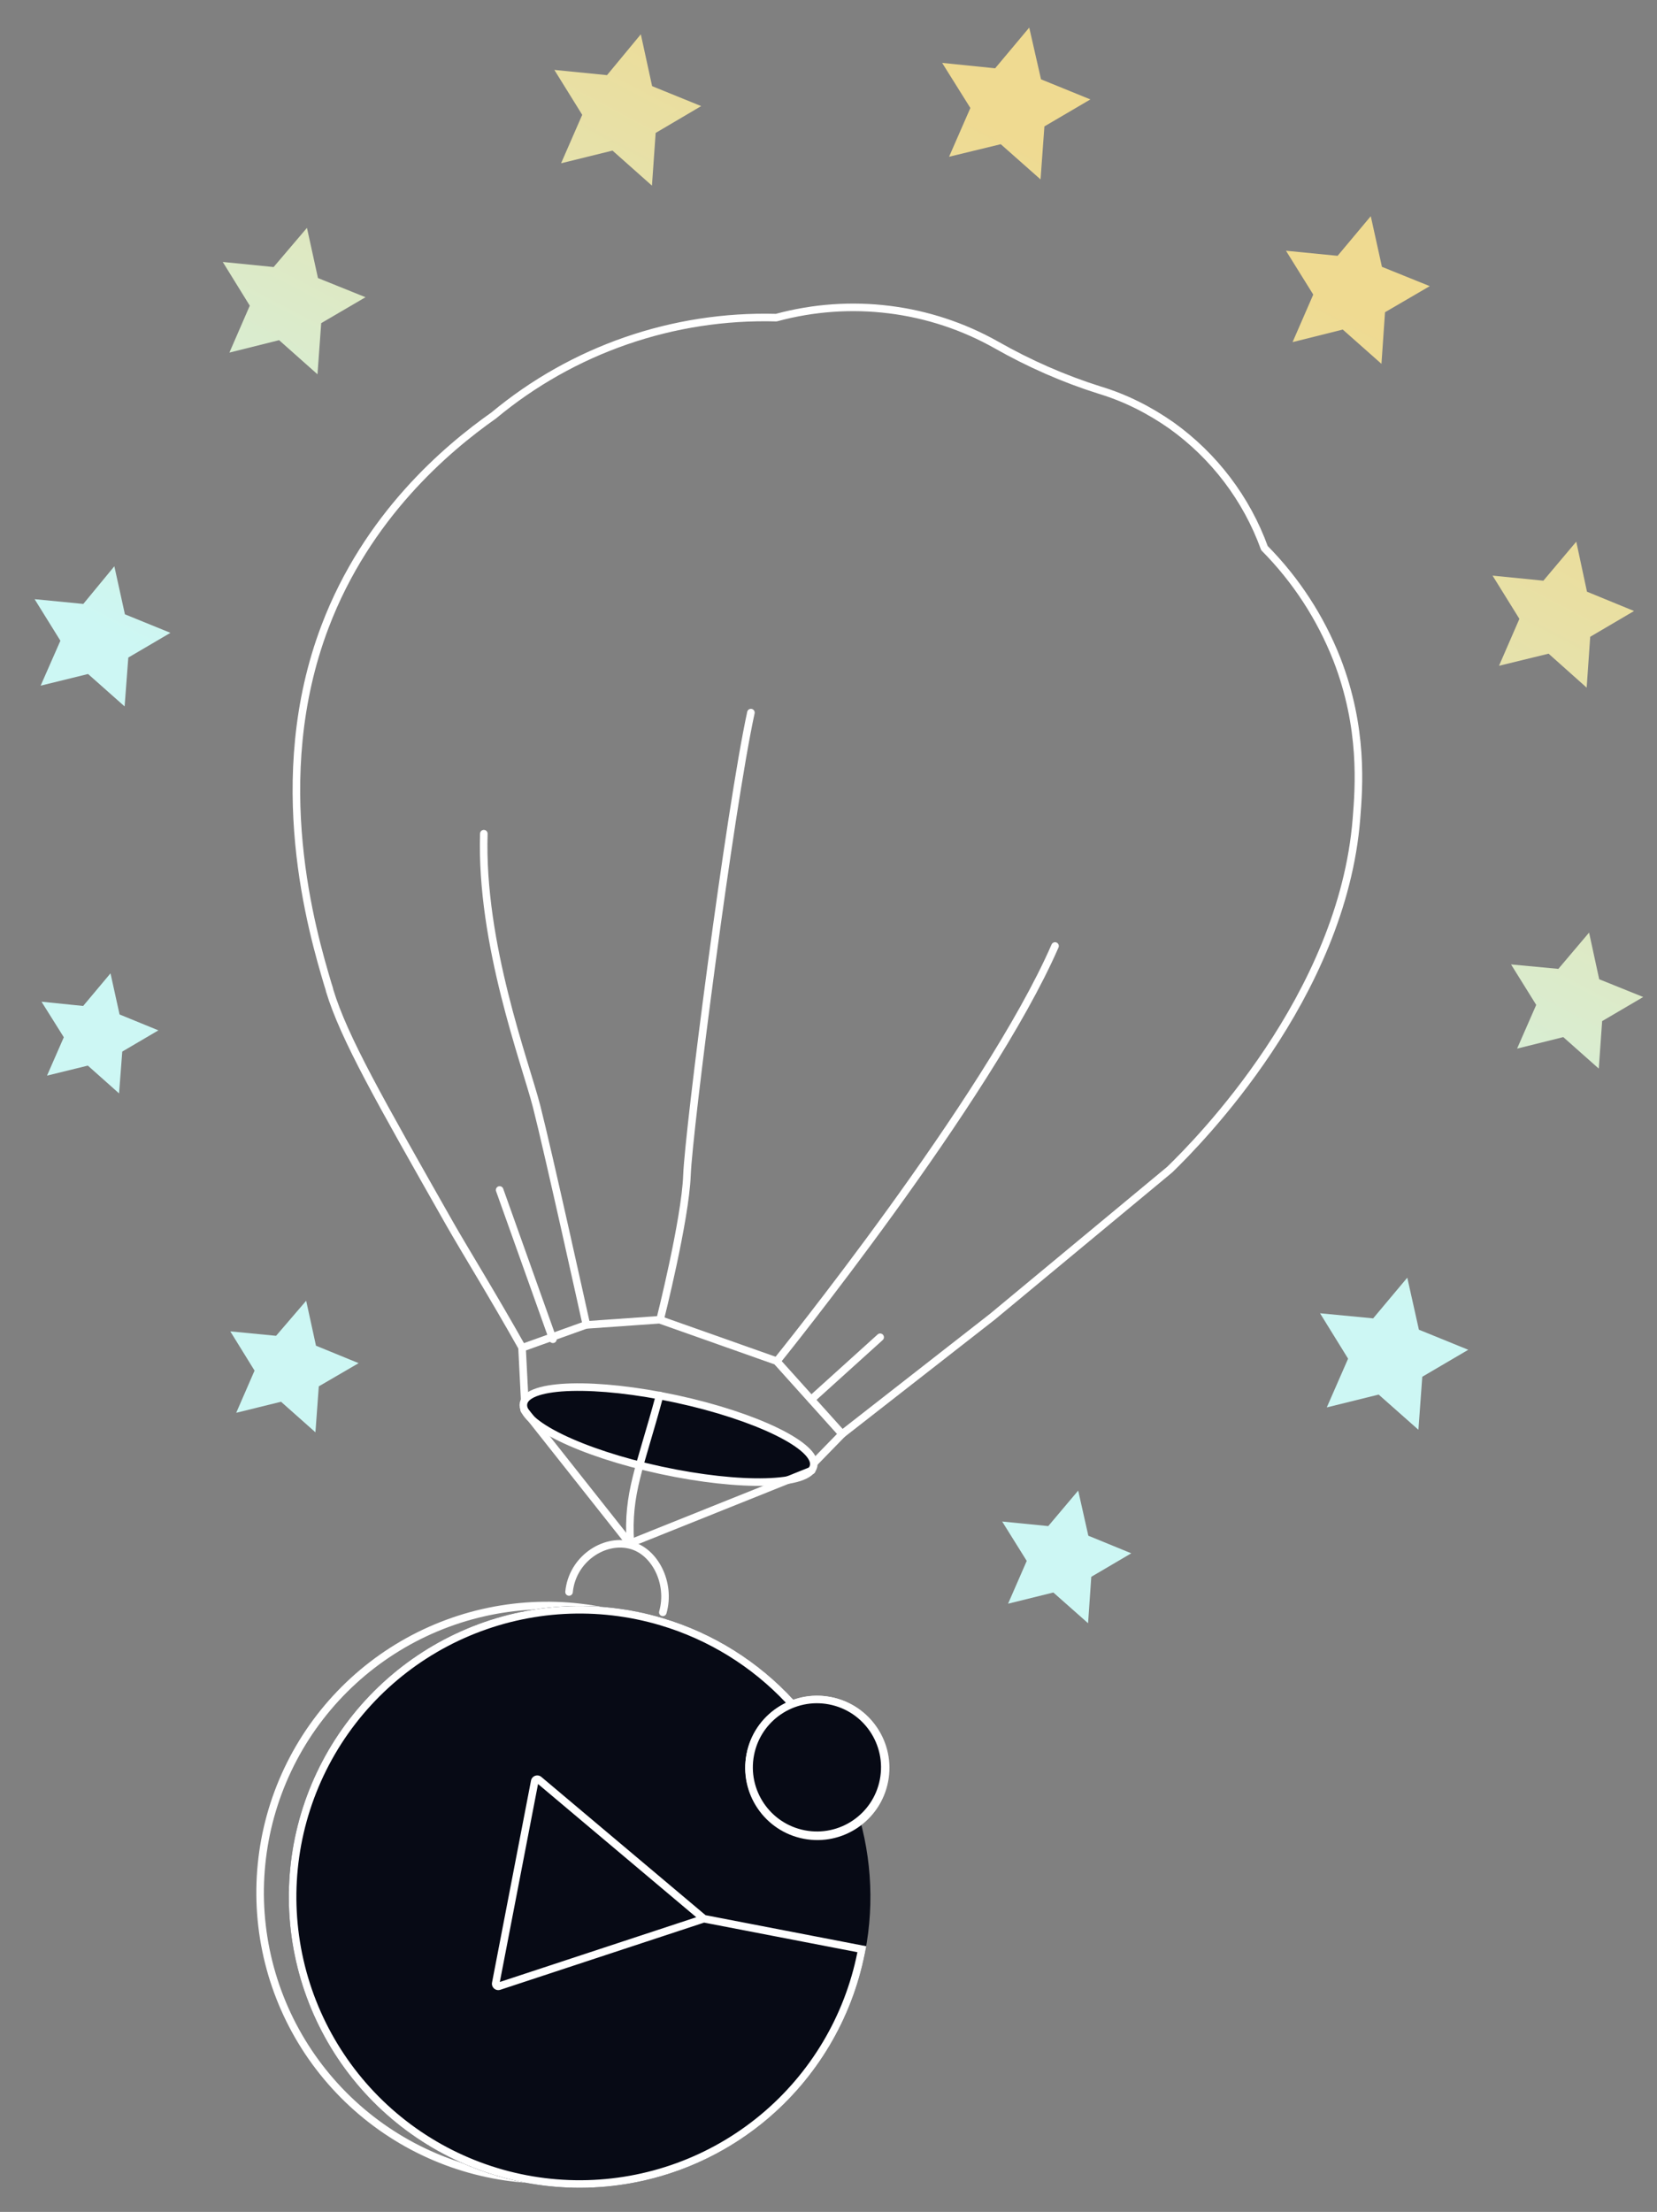 <svg width="329" height="439" viewBox="0 0 329 439" fill="none" xmlns="http://www.w3.org/2000/svg">
<rect x="0" y="0" width="329" height="439" fill="#808080" stroke="none"/>
<path fill-rule="evenodd" clip-rule="evenodd" d="M204.357 5.476L197.585 13.555L187.066 12.483L192.668 21.433L188.439 31.11L198.704 28.62L206.602 35.608L207.368 25.088L216.498 19.732L206.697 15.744L204.357 5.476ZM272.169 42.906L265.58 50.773L255.332 49.763L260.749 58.466L256.643 67.9L266.607 65.41L274.29 72.212L274.999 61.967L283.879 56.79L274.385 52.958L272.169 42.906ZM306.441 115.25L312.971 107.505L315.097 117.435L324.442 121.268L315.739 126.383L315.035 136.478L307.474 129.737L297.632 132.137L301.678 122.825L296.349 114.242L306.441 115.25ZM315.514 185.093L309.414 192.293L300.02 191.411L305.018 199.443L301.22 208.119L310.391 205.836L317.438 212.087L318.108 202.661L326.261 197.877L317.523 194.353L315.514 185.093ZM272.644 261.657L279.419 253.578L281.725 263.906L291.525 267.893L282.395 273.249L281.628 283.769L273.733 276.783L263.434 279.332L267.665 269.656L262.095 260.646L272.644 261.657ZM214.079 295.838L208.132 302.887L198.981 301.977L203.859 309.796L200.154 318.289L209.142 316.065L216.039 322.164L216.676 312.951L224.615 308.286L216.089 304.794L214.079 295.838ZM129.479 17.099L127.236 6.805L120.523 14.915L110.065 13.873L115.601 22.789L111.402 32.406L121.614 29.888L129.446 36.843L130.181 26.382L139.22 21.057L129.479 17.099ZM60.946 45.224L63.132 55.185L72.572 58.99L63.777 64.134L63.039 74.288L55.416 67.516L45.549 69.98L49.593 60.667L44.23 51.991L54.327 53.001L60.946 45.224ZM24.802 121.924L22.703 112.389L16.54 119.862L6.871 118.917L11.991 127.164L8.071 136.083L17.484 133.77L24.742 140.204L25.475 130.506L33.839 125.6L24.802 121.924ZM21.94 193.179L23.74 201.342L31.448 204.495L24.275 208.709L23.64 217.008L17.441 211.493L9.336 213.479L12.669 205.864L8.243 198.809L16.512 199.653L21.94 193.179ZM62.74 267.085L60.791 258.16L54.815 265.119L45.725 264.239L50.542 272.026L46.9 280.4L55.798 278.206L62.63 284.272L63.297 275.151L71.206 270.547L62.74 267.085Z" fill="url(#paint0_linear_13229_217777)"/>
<path d="M167.212 284.612L197.053 261.322L232.253 232.131C237.824 226.723 266.544 197.826 269.328 162.466C269.824 156.233 270.751 144.497 265.423 130.803C262.192 122.601 257.313 115.085 251.056 108.779C247.498 98.96 241.046 90.494 232.595 84.445C228.207 81.376 223.473 78.971 218.315 77.419C211.207 75.181 204.355 72.157 197.896 68.494C184.624 60.987 168.91 59.031 154.131 63.042C133.663 62.485 113.752 69.382 98.034 82.454C88.65 89.055 72.87 102.399 64.542 124.337C53.001 154.713 62.083 185.192 65.088 195.34C65.269 195.89 65.416 196.346 65.449 196.592C68.335 206.069 75.376 218.344 89.3 242.891C92.491 248.479 97.701 256.848 103.713 267.533" stroke="white" stroke-width="1.5" stroke-linecap="round" stroke-linejoin="round"/>
<path d="M167.212 284.612L154.198 270.142L130.977 261.93L116.337 262.96L103.653 267.503L104.221 278.701L160.201 291.808L167.212 284.612Z" stroke="white" stroke-width="1.5" stroke-linecap="round" stroke-linejoin="round"/>
<path d="M103.951 278.487C104.795 274.567 118.395 274.229 134.281 277.647C150.234 281.098 162.393 287.047 161.544 290.964C160.7 294.885 147.1 295.223 131.214 291.805C115.321 288.384 103.102 282.405 103.951 278.487Z" fill="#070A15" stroke="white" stroke-width="1.5" stroke-linecap="round" stroke-linejoin="round"/>
<path d="M154.283 270.109C154.283 270.109 196.173 218.301 209.479 187.753" stroke="white" stroke-width="1.5" stroke-linecap="round" stroke-linejoin="round"/>
<path d="M131.067 261.9C131.067 261.9 136.064 242.16 136.397 233.25C136.723 224.338 144.892 160.814 149.094 141.433" stroke="white" stroke-width="1.5" stroke-linecap="round" stroke-linejoin="round"/>
<path d="M116.427 262.931C116.427 262.931 108.8 228.384 106.547 219.61C104.294 210.836 95.376 187.384 96.066 165.456" stroke="white" stroke-width="1.5" stroke-linecap="round" stroke-linejoin="round"/>
<path d="M174.756 265.406L161.081 277.76" stroke="white" stroke-width="1.5" stroke-linecap="round" stroke-linejoin="round"/>
<path d="M109.781 265.808L99.205 236.173" stroke="white" stroke-width="1.5" stroke-linecap="round" stroke-linejoin="round"/>
<path d="M104.088 279.854L125.003 306.274" stroke="white" stroke-width="1.5" stroke-linecap="round" stroke-linejoin="round"/>
<path d="M161.173 291.843L125.246 306.243" stroke="white" stroke-width="1.5" stroke-linecap="round" stroke-linejoin="round"/>
<path d="M130.968 276.954C127.077 291.381 124.521 296.262 125.156 306.122" stroke="white" stroke-width="1.5" stroke-linecap="round" stroke-linejoin="round"/>
<path d="M131.606 320.006C133.26 314.208 130.01 307.827 125.126 306.642C119.838 305.329 113.607 309.488 112.985 315.962" stroke="white" stroke-width="1.5" stroke-linecap="round" stroke-linejoin="round"/>
<path d="M164.584 386.432C162.086 399.377 155.176 411.055 145.032 419.477C134.888 427.898 122.138 432.542 108.955 432.616C95.771 432.691 82.969 428.192 72.731 419.886C62.492 411.581 55.45 399.981 52.805 387.066C50.16 374.15 52.075 360.716 58.223 349.054C64.372 337.392 74.375 328.223 86.526 323.108C98.678 317.994 112.227 317.251 124.864 321.007C137.502 324.762 148.447 332.784 155.833 343.704" stroke="white" stroke-width="1.5"/>
<circle cx="115.084" cy="376.477" r="57.736" transform="rotate(10.925 115.084 376.477)" fill="#070A15"/>
<path fill-rule="evenodd" clip-rule="evenodd" d="M131.103 322.571C118.631 318.865 105.261 319.598 93.269 324.645C81.277 329.692 71.406 338.74 65.339 350.249C59.271 361.758 57.381 375.014 59.991 387.76C62.602 400.506 69.551 411.952 79.655 420.149C89.759 428.346 102.392 432.785 115.402 432.712C128.412 432.638 140.995 428.055 151.005 419.745C160.931 411.503 167.72 400.102 170.237 387.455L139.805 381.581L99.333 394.915C98.416 395.217 97.512 394.422 97.695 393.474L105.431 353.397C105.614 352.449 106.749 352.047 107.488 352.669L140.089 380.108L171.999 386.268L171.715 387.74L171.71 387.739C169.127 400.727 162.157 412.436 151.963 420.899C141.686 429.431 128.768 434.136 115.411 434.211C102.053 434.287 89.083 429.729 78.71 421.314C68.337 412.899 61.202 401.147 58.522 388.061C55.842 374.975 57.782 361.365 64.012 349.549C70.242 337.734 80.376 328.444 92.687 323.262C104.999 318.081 118.726 317.328 131.53 321.133C141.559 324.113 150.535 329.745 157.551 337.363C159.863 336.552 162.414 336.324 164.993 336.822C172.758 338.32 177.838 345.83 176.339 353.595C174.84 361.36 167.33 366.439 159.566 364.94C151.801 363.442 146.721 355.932 148.22 348.167C149.112 343.545 152.135 339.874 156.073 337.976C149.296 330.76 140.693 325.421 131.103 322.571ZM161.664 344.969C160.593 343.386 159.446 341.864 158.229 340.408C154.747 341.759 152.016 344.816 151.256 348.753C150.08 354.841 154.063 360.73 160.152 361.905C166.24 363.08 172.128 359.097 173.303 353.009C174.479 346.92 170.496 341.032 164.407 339.857C162.826 339.552 161.257 339.595 159.781 339.932C160.882 341.279 161.925 342.679 162.906 344.129L161.664 344.969ZM106.828 354.074L138.244 380.516L99.243 393.365L106.828 354.074Z" fill="white"/>
<circle cx="162.204" cy="350.77" r="13.474" transform="rotate(10.925 162.204 350.77)" fill="#070A15" stroke="white" stroke-width="1.5"/>
<defs>
<linearGradient id="paint0_linear_13229_217777" x1="318.421" y1="87.932" x2="239.079" y2="239.595" gradientUnits="userSpaceOnUse">
<stop stop-color="#EFDA91"/>
<stop offset="1" stop-color="#CDF7F4"/>
</linearGradient>
</defs>
</svg>
